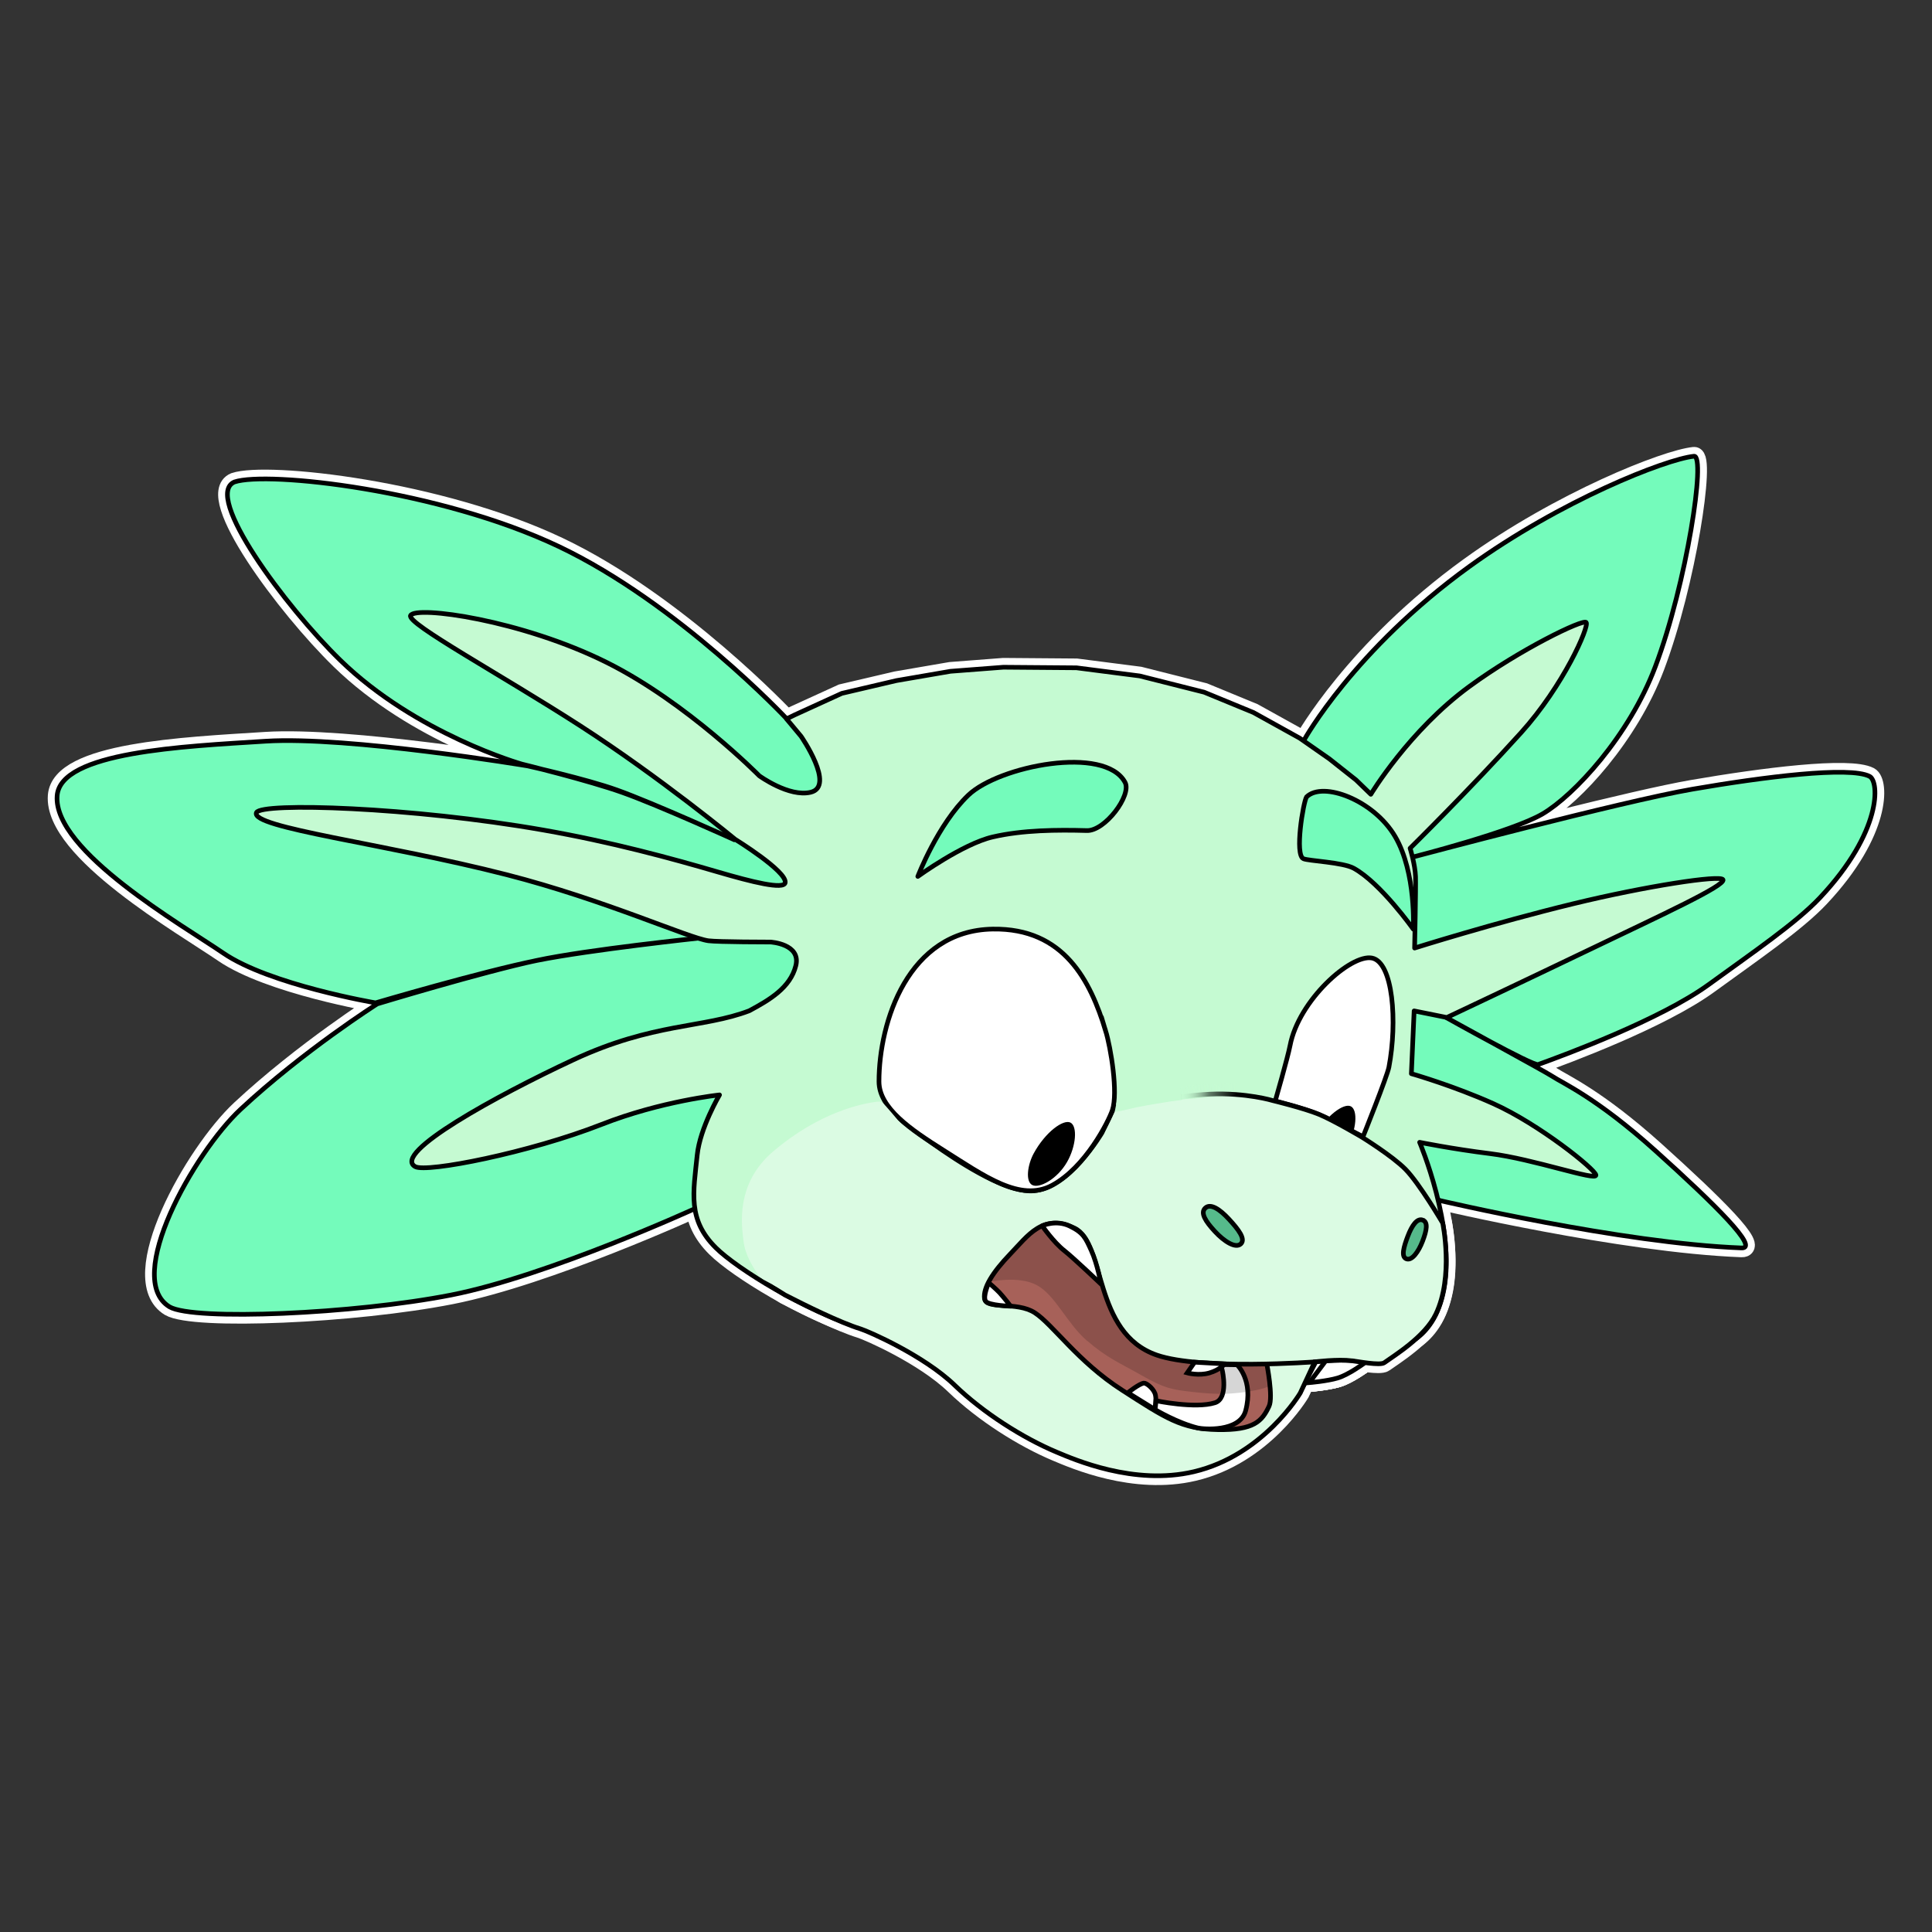 <svg version="1.1" xmlns="http://www.w3.org/2000/svg" xmlns:xlink="http://www.w3.org/1999/xlink" width="416" height="416" viewBox="0,0,416,416"><rect x="0" y="0" width="416" height="416" fill="#333333" stroke="none"/><defs><linearGradient x1="286.175" y1="206.92" x2="298.359" y2="207.003" gradientUnits="userSpaceOnUse" id="color-1"><stop offset="0" stop-color="#c5fad2"/><stop offset="1" stop-color="#c5fad2" stop-opacity="0"/></linearGradient><linearGradient x1="286.07" y1="207.017" x2="292.357" y2="207.099" gradientUnits="userSpaceOnUse" id="color-2"><stop offset="0" stop-color="#c5fad2"/><stop offset="1" stop-color="#c5fad2" stop-opacity="0"/></linearGradient></defs><g transform="translate(-32,28)"><g stroke-miterlimit="10"><path d="M32,180c0,-114.875 93.125,-208 208,-208c114.875,0 208,93.125 208,208c0,114.875 -93.125,208 -208,208c-114.875,0 -208,-93.125 -208,-208z" fill="none" stroke="#ffffff" stroke-width="0" stroke-linecap="butt" stroke-linejoin="miter"/><g fill="#ffffff" stroke="#ffffff" stroke-width="4" stroke-linecap="round" stroke-linejoin="miter"><path d="M325.633,265.61c0,0 -3.292,2.419 -5.605,3.105c-2.312,0.686 -6.1,1 -6.1,1l3.505,-4.652zM312.832,131.281c0,0 10.742,-19.371 35.551,-37.295c19.661,-14.205 42.24,-23.114 48.375,-23.75c2.608,-0.27 -1.552,27.338 -8.336,45.31c-5.658,14.989 -17.488,27.7 -24.25,31.687c-4.907,2.893 -18.065,6.65 -24.336,8.347c10.758,-2.832 43.984,-11.481 56.607,-13.659c15.157,-2.615 33.833,-4.991 38.125,-2.75c2.096,1.095 2.713,11.854 -10.678,26.107c-5.1,5.428 -14.55,11.867 -23.905,18.669c-10.449,7.598 -31.04,15.184 -36.779,17.263c-0.539,0.195 -5.329,-2.243 -10.067,-4.777c5.855,3.219 12.301,6.783 13.014,7.261c2.296,1.538 9.592,4.639 22.368,16.151c12.776,11.512 22.391,21.01 18.459,20.861c-25.807,-0.979 -65.125,-10.25 -65.125,-10.25c0,0 -33.332,-34.917 -38.399,-52.234c-4.551,-15.551 9.377,-46.941 9.377,-46.941z"/><path d="M325.633,265.61c0,0 -3.292,2.419 -5.605,3.105c-2.312,0.686 -6.1,1 -6.1,1l3.505,-4.652zM229.416,171.741c-3.514,18.916 -47.665,60.449 -47.665,60.449c0,0 -31.777,14.553 -52.6,18.65c-20.823,4.097 -55.488,5.603 -60.65,2.55c-10.006,-6.092 5.294,-33.203 15.298,-42.522c13.584,-12.654 29.429,-22.708 29.429,-22.708c0,0 21.538,-6.53 33.468,-9.17c-12.091,2.533 -33.835,8.945 -33.835,8.945c0,0 -22.82,-3.875 -32.8,-10.725c-8.522,-5.85 -36.651,-21.971 -35.759,-33.865c0.71,-9.468 27.119,-10.622 44.9,-11.75c17.781,-1.128 56.425,5.325 56.425,5.325c0,0 1.435,0.32 3.593,0.836c-2.878,-0.747 -4.873,-1.236 -4.873,-1.236c0,0 -22.762,-6.465 -39.092,-22.377c-11.771,-11.47 -29.599,-35.486 -22.771,-38.369c7.078,-2.382 44.146,1.68 69.85,13.9c25.704,12.22 49.014,37.044 49.014,37.044c0,0 30.966,29.425 28.068,45.022zM190.347,152.92c0,0 -2.143,-0.975 -5.257,-2.354c3.121,1.384 5.257,2.354 5.257,2.354z"/><path d="M325.633,265.61c0,0 -3.292,2.419 -5.605,3.105c-2.312,0.686 -6.1,1 -6.1,1l3.505,-4.652zM203.146,125.919l10.125,-4.625l11.75,-2.75l11.625,-2l11.396,-0.875l15.75,0.125l13.606,1.75l13.875,3.5l10.625,4.375l9.959,5.522l6.373,4.45l5.752,4.55l3.186,3.088c0,0 8.253,-13.737 21.201,-23.209c10.957,-8.016 24.542,-14.597 25.17,-13.793c0.692,0.886 -4.908,13.644 -14.035,23.748c-10.986,12.16 -23.882,24.87 -23.882,24.87c0,0 1.092,3.534 1.172,6.107c0.08,2.573 -0.202,15.381 -0.202,15.381c0,0 17.012,-5.37 34.234,-9.554c15.503,-3.766 31.666,-6.257 32.172,-5.165c0.586,1.262 -13.564,7.769 -27.842,14.624c-15.532,7.456 -31.627,15.051 -31.627,15.051l-7.036,-1.419l-0.597,13.516c0,0 9.03,2.586 17.633,6.444c9.851,4.417 21.953,14.119 22.106,15.394c0.163,1.355 -13.46,-3.473 -22.798,-4.627c-8.088,-0.999 -15.162,-2.434 -15.162,-2.434c0,0 7.772,18.284 5.233,31.654c-2.273,11.97 -10.658,12.557 -10.658,12.557c0,0 -6.423,3.008 -8.46,2.826c-3.919,-0.35 -8.472,0.242 -8.472,0.242l-3.352,6.511c0,0 -7.896,13.395 -22.897,16.935c-12.898,3.044 -25.859,-2.667 -29.55,-4.211c-7.259,-3.036 -15.824,-8.477 -21.958,-14.405c-6.633,-6.41 -18.623,-11.629 -20.289,-12.139c-11.808,-3.613 -26.591,-12.739 -31.145,-17.264c-6.115,-6.076 -4.843,-11.829 -4,-20c0.6,-5.812 4.801,-12.912 4.801,-12.912c0,0 -12.537,1.312 -25.36,6.344c-15.502,6.083 -37.719,10.475 -40.168,9.098c-5.107,-2.87 17.505,-15.28 34.073,-23.006c17.205,-8.023 27.956,-6.764 37.855,-10.549c4.381,-2.347 8.845,-4.98 10.025,-9.7c1.18,-4.72 -5.425,-5.1 -5.425,-5.1c0,0 -11.352,-0.006 -13.375,-0.275c-4.286,-0.57 -22.35,-8.816 -43.399,-14.212c-26.165,-6.707 -55.386,-10.152 -53.932,-13.393c0.998,-2.225 33.366,-1.222 61.784,3.766c14.617,2.565 27.518,6.081 37.572,9.026c7.269,2.129 14.259,3.89 14.492,2.283c0.356,-2.448 -10.75,-9.3 -10.75,-9.3c0,0 -16.262,-13.41 -33.309,-24.411c-17.228,-11.117 -37.482,-22.08 -36.609,-23.795c1.107,-2.175 23.979,0.964 42.366,10.17c17.237,8.63 32.716,24.339 32.716,24.339c0,0 6.403,4.671 11.075,3.55c5.379,-1.29 -2.075,-12.05 -2.075,-12.05l-3.125,-3.75z"/><path d="M325.633,265.61c0,0 -3.292,2.419 -5.605,3.105c-2.312,0.686 -6.1,1 -6.1,1l3.505,-4.652zM323.16,265.002c-3.17,-0.389 -8.07,0.234 -8.07,0.234l-3.122,6.715c0,0 -7.896,13.395 -22.897,16.935c-12.898,3.044 -25.859,-2.667 -29.55,-4.211c-7.259,-3.036 -15.824,-8.477 -21.958,-14.405c-6.633,-6.41 -18.623,-11.629 -20.289,-12.139c-4.338,-1.327 -11.886,-5.06 -16.233,-7.291l-2.882,-1.809c0,0 -4.269,-5.428 -4.8,-9.9c-0.368,-3.103 -1.762,-11.573 5.9,-18.126c11.948,-10.221 23.6,-10.5 23.6,-10.5c0,0 21.908,18.712 31.719,17.906c7.751,-0.637 14.7,-12.5 14.7,-12.5l2.593,-5.4c0,0 12.753,-2.565 20.636,-2.92c7.883,-0.355 13.6,1.4 13.6,1.4c0,0 6.631,1.604 9.905,2.948c3.095,1.271 9.233,4.908 9.233,4.908c0,0 6.57,4.062 9.386,6.927c3.004,3.056 8.014,11.573 8.014,11.573c0,0 2.428,11.484 -1.479,19.622c-2.354,4.902 -8.97,8.913 -11.098,10.452c-0.909,0.658 -5.809,-0.284 -6.907,-0.418z"/></g><path d="M325.633,265.61c0,0 -3.292,2.419 -5.605,3.105c-2.312,0.686 -6.1,1 -6.1,1l3.505,-4.652" fill="#ffffff" stroke="#000000" stroke-width="1" stroke-linecap="round" stroke-linejoin="miter"/><path d="M312.832,131.281c0,0 10.742,-19.371 35.551,-37.295c19.661,-14.205 42.24,-23.114 48.375,-23.75c2.608,-0.27 -1.552,27.338 -8.336,45.31c-5.658,14.989 -17.488,27.7 -24.25,31.687c-6.542,3.856 -27.75,9.25 -27.75,9.25c0,0 44.864,-11.947 60.022,-14.562c15.157,-2.615 33.833,-4.991 38.125,-2.75c2.096,1.095 2.713,11.854 -10.678,26.107c-5.1,5.428 -14.55,11.867 -23.905,18.669c-10.449,7.598 -31.04,15.184 -36.779,17.263c-1.098,0.398 -19.846,-10.138 -19.846,-10.138c0,0 21.457,11.727 22.792,12.622c2.296,1.538 9.592,4.639 22.368,16.151c12.776,11.512 22.391,21.01 18.459,20.861c-25.807,-0.979 -65.125,-10.25 -65.125,-10.25c0,0 -33.332,-34.917 -38.399,-52.234c-4.551,-15.551 9.377,-46.941 9.377,-46.941z" fill="#74fbbb" stroke="#000000" stroke-width="1" stroke-linecap="round" stroke-linejoin="miter"/><path d="M229.416,171.741c-3.514,18.916 -47.665,60.449 -47.665,60.449c0,0 -31.777,14.553 -52.6,18.65c-20.823,4.097 -55.488,5.603 -60.65,2.55c-10.006,-6.092 5.294,-33.203 15.298,-42.522c13.584,-12.654 29.429,-22.708 29.429,-22.708c0,0 22.503,-6.823 34.247,-9.34c11.255,-2.412 35.061,-4.835 35.061,-4.835c0,0 -23.496,2.529 -34.85,4.802c-11.85,2.372 -34.825,9.148 -34.825,9.148c0,0 -22.82,-3.875 -32.8,-10.725c-8.522,-5.85 -36.651,-21.971 -35.759,-33.865c0.71,-9.468 27.119,-10.622 44.9,-11.75c17.781,-1.128 56.425,5.325 56.425,5.325c0,0 12.527,2.794 19.188,5.177c7.999,2.862 25.532,10.823 25.532,10.823c0,0 -16.318,-7.424 -24.333,-10.282c-7.239,-2.581 -21.667,-6.118 -21.667,-6.118c0,0 -22.762,-6.465 -39.092,-22.377c-11.771,-11.47 -29.599,-35.486 -22.771,-38.369c7.078,-2.382 44.146,1.68 69.85,13.9c25.704,12.22 49.014,37.044 49.014,37.044c0,0 30.966,29.425 28.068,45.022z" fill="#74fbbb" stroke="#000000" stroke-width="1" stroke-linecap="round" stroke-linejoin="miter"/><path d="M203.146,125.919l10.125,-4.625l11.75,-2.75l11.625,-2l11.396,-0.875l15.75,0.125l13.606,1.75l13.875,3.5l10.625,4.375l9.959,5.522l6.373,4.45l5.752,4.55l3.186,3.088c0,0 8.253,-13.737 21.201,-23.209c10.957,-8.016 24.542,-14.597 25.17,-13.793c0.692,0.886 -4.908,13.644 -14.035,23.748c-10.986,12.16 -23.882,24.87 -23.882,24.87c0,0 1.092,3.534 1.172,6.107c0.08,2.573 -0.202,15.381 -0.202,15.381c0,0 17.012,-5.37 34.234,-9.554c15.503,-3.766 31.666,-6.257 32.172,-5.165c0.586,1.262 -13.564,7.769 -27.842,14.624c-15.532,7.456 -31.627,15.051 -31.627,15.051l-7.036,-1.419l-0.597,13.516c0,0 9.03,2.586 17.633,6.444c9.851,4.417 21.953,14.119 22.106,15.394c0.163,1.355 -13.46,-3.473 -22.798,-4.627c-8.088,-0.999 -15.162,-2.434 -15.162,-2.434c0,0 7.772,18.284 5.233,31.654c-2.273,11.97 -10.658,12.557 -10.658,12.557c0,0 -6.423,3.008 -8.46,2.826c-3.919,-0.35 -8.472,0.242 -8.472,0.242l-3.352,6.511c0,0 -7.896,13.395 -22.897,16.935c-12.898,3.044 -25.859,-2.667 -29.55,-4.211c-7.259,-3.036 -15.824,-8.477 -21.958,-14.405c-6.633,-6.41 -18.623,-11.629 -20.289,-12.139c-11.808,-3.613 -26.591,-12.739 -31.145,-17.264c-6.115,-6.076 -4.843,-11.829 -4,-20c0.6,-5.812 4.801,-12.912 4.801,-12.912c0,0 -12.537,1.312 -25.36,6.344c-15.502,6.083 -37.719,10.475 -40.168,9.098c-5.107,-2.87 17.505,-15.28 34.073,-23.006c17.205,-8.023 27.956,-6.764 37.855,-10.549c4.381,-2.347 8.845,-4.98 10.025,-9.7c1.18,-4.72 -5.425,-5.1 -5.425,-5.1c0,0 -11.352,-0.006 -13.375,-0.275c-4.286,-0.57 -22.35,-8.816 -43.399,-14.212c-26.165,-6.707 -55.386,-10.152 -53.932,-13.393c0.998,-2.225 33.366,-1.222 61.784,3.766c14.617,2.565 27.518,6.081 37.572,9.026c7.269,2.129 14.259,3.89 14.492,2.283c0.356,-2.448 -10.75,-9.3 -10.75,-9.3c0,0 -16.262,-13.41 -33.309,-24.411c-17.228,-11.117 -37.482,-22.08 -36.609,-23.795c1.107,-2.175 23.979,0.964 42.366,10.17c17.237,8.63 32.716,24.339 32.716,24.339c0,0 6.403,4.671 11.075,3.55c5.379,-1.29 -2.075,-12.05 -2.075,-12.05l-3.125,-3.75z" fill="#c5fad2" stroke="#000000" stroke-width="1" stroke-linecap="round" stroke-linejoin="round"/><path d="M331.061,201.786c-0.376,1.979 -5.573,14.966 -5.573,14.966c0,0 -5.47,-2.873 -9.256,-4.638c-2.997,-1.397 -9.646,-3.054 -9.646,-3.054c0,0 2.723,-9.466 3.188,-11.915c1.855,-9.767 13.061,-19.731 17.627,-18.863c4.567,0.867 5.515,13.738 3.66,23.504z" fill="#ffffff" stroke="#000000" stroke-width="1" stroke-linecap="butt" stroke-linejoin="miter"/><path d="M322.132,218.713c-2.108,3.677 -5.972,5.739 -7.489,4.952c-1.517,-0.787 -1.012,-4.376 0.308,-6.803c2.523,-4.64 6.41,-7.427 7.927,-6.64c1.517,0.787 1.236,5.034 -0.745,8.491z" fill="#000000" stroke="#000000" stroke-width="0" stroke-linecap="butt" stroke-linejoin="miter"/><path d="M323.16,265.002c-3.17,-0.389 -8.07,0.234 -8.07,0.234l-3.122,6.715c0,0 -7.896,13.395 -22.897,16.935c-12.898,3.044 -25.859,-2.667 -29.55,-4.211c-7.259,-3.036 -15.824,-8.477 -21.958,-14.405c-6.633,-6.41 -18.623,-11.629 -20.289,-12.139c-4.338,-1.327 -11.886,-5.06 -16.233,-7.291l-2.882,-1.809c0,0 -4.269,-5.428 -4.8,-9.9c-0.368,-3.103 -1.762,-11.573 5.9,-18.126c11.948,-10.221 23.6,-10.5 23.6,-10.5c0,0 21.908,18.712 31.719,17.906c7.751,-0.637 14.7,-12.5 14.7,-12.5l2.593,-5.4c0,0 12.753,-2.565 20.636,-2.92c7.883,-0.355 13.6,1.4 13.6,1.4c0,0 6.631,1.604 9.905,2.948c3.095,1.271 9.233,4.908 9.233,4.908c0,0 6.57,4.062 9.386,6.927c3.004,3.056 8.014,11.573 8.014,11.573c0,0 2.428,11.484 -1.479,19.622c-2.354,4.902 -8.97,8.913 -11.098,10.452c-0.909,0.658 -5.809,-0.284 -6.907,-0.418z" fill="#dbfbe3" stroke="#000000" stroke-width="1" stroke-linecap="butt" stroke-linejoin="miter"/><path d="M229.625,160.714c0,0 4.307,-11.221 10.875,-17.5c6.568,-6.279 29.412,-10.826 33.75,-2.75c1.477,2.75 -4.339,10.526 -8.25,10.375c-6.313,-0.172 -13.766,-0.131 -20.25,1.375c-6.484,1.506 -16.125,8.5 -16.125,8.5z" fill="#74fbbb" stroke="#000000" stroke-width="1" stroke-linecap="round" stroke-linejoin="round"/><path d="M323.508,158.964c-2.341,-1.298 -9.652,-1.574 -10.841,-2.058c-1.955,-0.797 -0.043,-12.197 0.659,-13.312c3.512,-3.45 14.482,0.69 19.075,8.531c4.592,7.84 3.905,19.937 3.905,19.937c0,0 -6.977,-9.871 -12.799,-13.099z" fill="#74fbbb" stroke="#000000" stroke-width="1" stroke-linecap="round" stroke-linejoin="round"/><path d="M304.77,265.691c0,0 1.408,7.114 0.489,9.089c-1.513,3.249 -3.253,5.191 -11.056,5.056c-7.803,-0.135 -11.208,-2.472 -20.667,-8.556c-9.459,-6.083 -14.836,-14.087 -18.722,-16.611c-3.886,-2.524 -10.5,-0.601 -10.833,-3.056c-0.314,-2.316 1.737,-5.638 5.556,-9.611c3.819,-3.973 7.046,-8.838 13.833,-5.556c6.788,3.282 3.864,22.543 17.707,27.333c9.528,3.297 34.267,1.444 34.267,1.444" fill="#a76159" stroke="#000000" stroke-width="1" stroke-linecap="round" stroke-linejoin="round"/><path d="M274.854,271.883c0,0 2.477,-1.981 3.458,-2.069c0.49,-0.044 1.856,0.987 2.347,2.153c0.491,1.165 0.042,3.514 0.042,3.514l0.139,-1.887c0,0 8.536,1.794 12.778,0.444c2.945,-0.937 1.583,-6.889 1.583,-6.889l-0.319,-1.333l3.486,0.056c0,0 3.59,3.339 1.847,9.875c-1.255,4.706 -9.201,3.998 -10.319,3.722c-4.363,-1.075 -9.028,-3.861 -9.028,-3.861z" fill="#ffffff" stroke="#000000" stroke-width="1" stroke-linecap="round" stroke-linejoin="miter"/><path d="M247.755,244.03c1.111,-1.354 3.926,-4.245 3.926,-4.245c0,0 1.501,-1.527 2.354,-2.238c0.628,-0.523 2.299,-1.639 2.299,-1.639l4.653,5.151l7.699,7.09c0,0 1.044,2.1 1.565,3.482c0.505,1.341 1.678,3.733 1.678,3.733c0,0 0.645,1.61 1.796,3.049c1.232,1.54 3.345,3.272 4.519,4.077c2.308,1.582 7.532,2.457 7.532,2.457c0,0 7.178,0.589 10.32,0.705c2.777,0.103 8.679,0.015 8.679,0.015l0.756,4.557c0,0 -0.377,0.734 -4.855,1.425c-4.478,0.691 -7.613,0.552 -11.983,0.055c-4.369,-0.497 -5.912,-0.735 -10.857,-3.545c-4.851,-2.757 -7.446,-3.745 -11.716,-7.433c-0.083,-0.071 0.055,0.078 -0.029,0.005c-4.427,-3.831 -6.854,-9.881 -10.857,-12.02c-4.003,-2.138 -10.358,-0.665 -10.358,-0.665c0,0 1.857,-2.775 2.877,-4.017z" fill-opacity="0.161" fill="#000000" stroke="#000000" stroke-width="0" stroke-linecap="round" stroke-linejoin="miter"/><path d="M295.728,265.676c0,0 -0.988,1.252 -3.3,1.938c-2.312,0.686 -4.8,0 -4.8,0l1.6,-2.303z" fill="#ffffff" stroke="#000000" stroke-width="1" stroke-linecap="round" stroke-linejoin="miter"/><path d="M296.615,234.508c2.025,2.189 3.663,4.3 2.548,5.332c-1.115,1.031 -3.56,-0.507 -5.586,-2.697c-2.025,-2.189 -3.163,-4 -2.048,-5.032c1.115,-1.031 3.06,0.207 5.086,2.397z" fill="#56ba8b" stroke="#000000" stroke-width="1" stroke-linecap="butt" stroke-linejoin="miter"/><path d="M338.344,234.709c1.182,0.453 0.862,2.208 -0.029,4.53c-0.89,2.322 -2.308,4.27 -3.49,3.817c-1.182,-0.453 -0.568,-2.595 0.323,-4.917c0.89,-2.322 2.013,-3.883 3.196,-3.43z" fill="#56ba8b" stroke="#000000" stroke-width="1" stroke-linecap="butt" stroke-linejoin="miter"/><path d="M270.056,193.924c1.139,3.741 2.718,13.357 1.461,17.119c-0.802,2.399 -5.759,12.288 -12.961,16.173c-6.874,3.708 -14.677,-2.045 -23.463,-7.583c-6.941,-4.375 -13.829,-9.038 -13.829,-14.751c0,-12.795 6.249,-32.544 24.5,-32.833c15.372,-0.244 21.042,11.205 24.292,21.875z" fill="#ffffff" stroke="#000000" stroke-width="1" stroke-linecap="butt" stroke-linejoin="miter"/><path d="M200.984,248.66c-0.19,-0.227 -4.386,-2.393 -4.454,-2.496c-1.303,-1.971 -2.856,-4.243 -3.196,-7.108c-0.368,-3.103 -1.762,-11.573 5.9,-18.126c9.68,-8.281 18.688,-10.126 21.973,-10.494c0.217,-0.024 3.334,3.795 3.462,3.89" fill="none" stroke="#dbfbe3" stroke-width="2.5" stroke-linecap="round" stroke-linejoin="miter"/><path d="M209.465,214.964l11.9,-4.3" fill="none" stroke="#dbfbe3" stroke-width="2" stroke-linecap="round" stroke-linejoin="miter"/><path d="M272.228,210.348c0,0 0.175,0.035 0.58,-0.049c0.585,-0.121 2.404,-0.545 3.828,-0.879c6.658,-1.272 9.699,-1.563 9.699,-1.563" fill="none" stroke="#c5fad2" stroke-width="2" stroke-linecap="butt" stroke-linejoin="miter"/><path d="M286.437,208.66l-0.048,-2.816l11.709,-0.581l0.048,2.816z" fill="url(#color-1)" stroke="#c5fad2" stroke-width="0" stroke-linecap="butt" stroke-linejoin="miter"/><path d="M286.285,208.756l-0.153,-2.816l6.011,-0.581l0.153,2.816z" fill="url(#color-2)" stroke="#c5fad2" stroke-width="0" stroke-linecap="butt" stroke-linejoin="miter"/><path d="M261.757,222.213c-2.108,3.677 -5.972,5.739 -7.489,4.952c-1.517,-0.787 -1.012,-4.376 0.308,-6.803c2.523,-4.64 6.41,-7.427 7.927,-6.64c1.517,0.787 1.236,5.034 -0.745,8.491z" fill="#000000" stroke="#000000" stroke-width="0" stroke-linecap="butt" stroke-linejoin="miter"/><path d="M256.403,235.94c0,0 2.977,-1.387 5.946,0.064c2.969,1.45 3.39,2.555 4.625,5.248c1.336,2.915 2.096,7.23 2.096,7.23c0,0 -5.996,-5.699 -7.875,-7.167c-2.361,-1.844 -4.792,-5.375 -4.792,-5.375z" fill="#ffffff" stroke="#000000" stroke-width="1" stroke-linecap="round" stroke-linejoin="round"/><path d="M244.905,248.205c0,0 1.581,1.343 2.319,2.133c0.825,0.883 2.398,2.915 2.398,2.915c0,0 -4.731,-0.144 -5.379,-1.069c-0.707,-1.01 0.663,-3.979 0.663,-3.979z" fill="#ffffff" stroke="#000000" stroke-width="1" stroke-linecap="round" stroke-linejoin="round"/></g></g></svg><!--rotationCenter:208:208-->